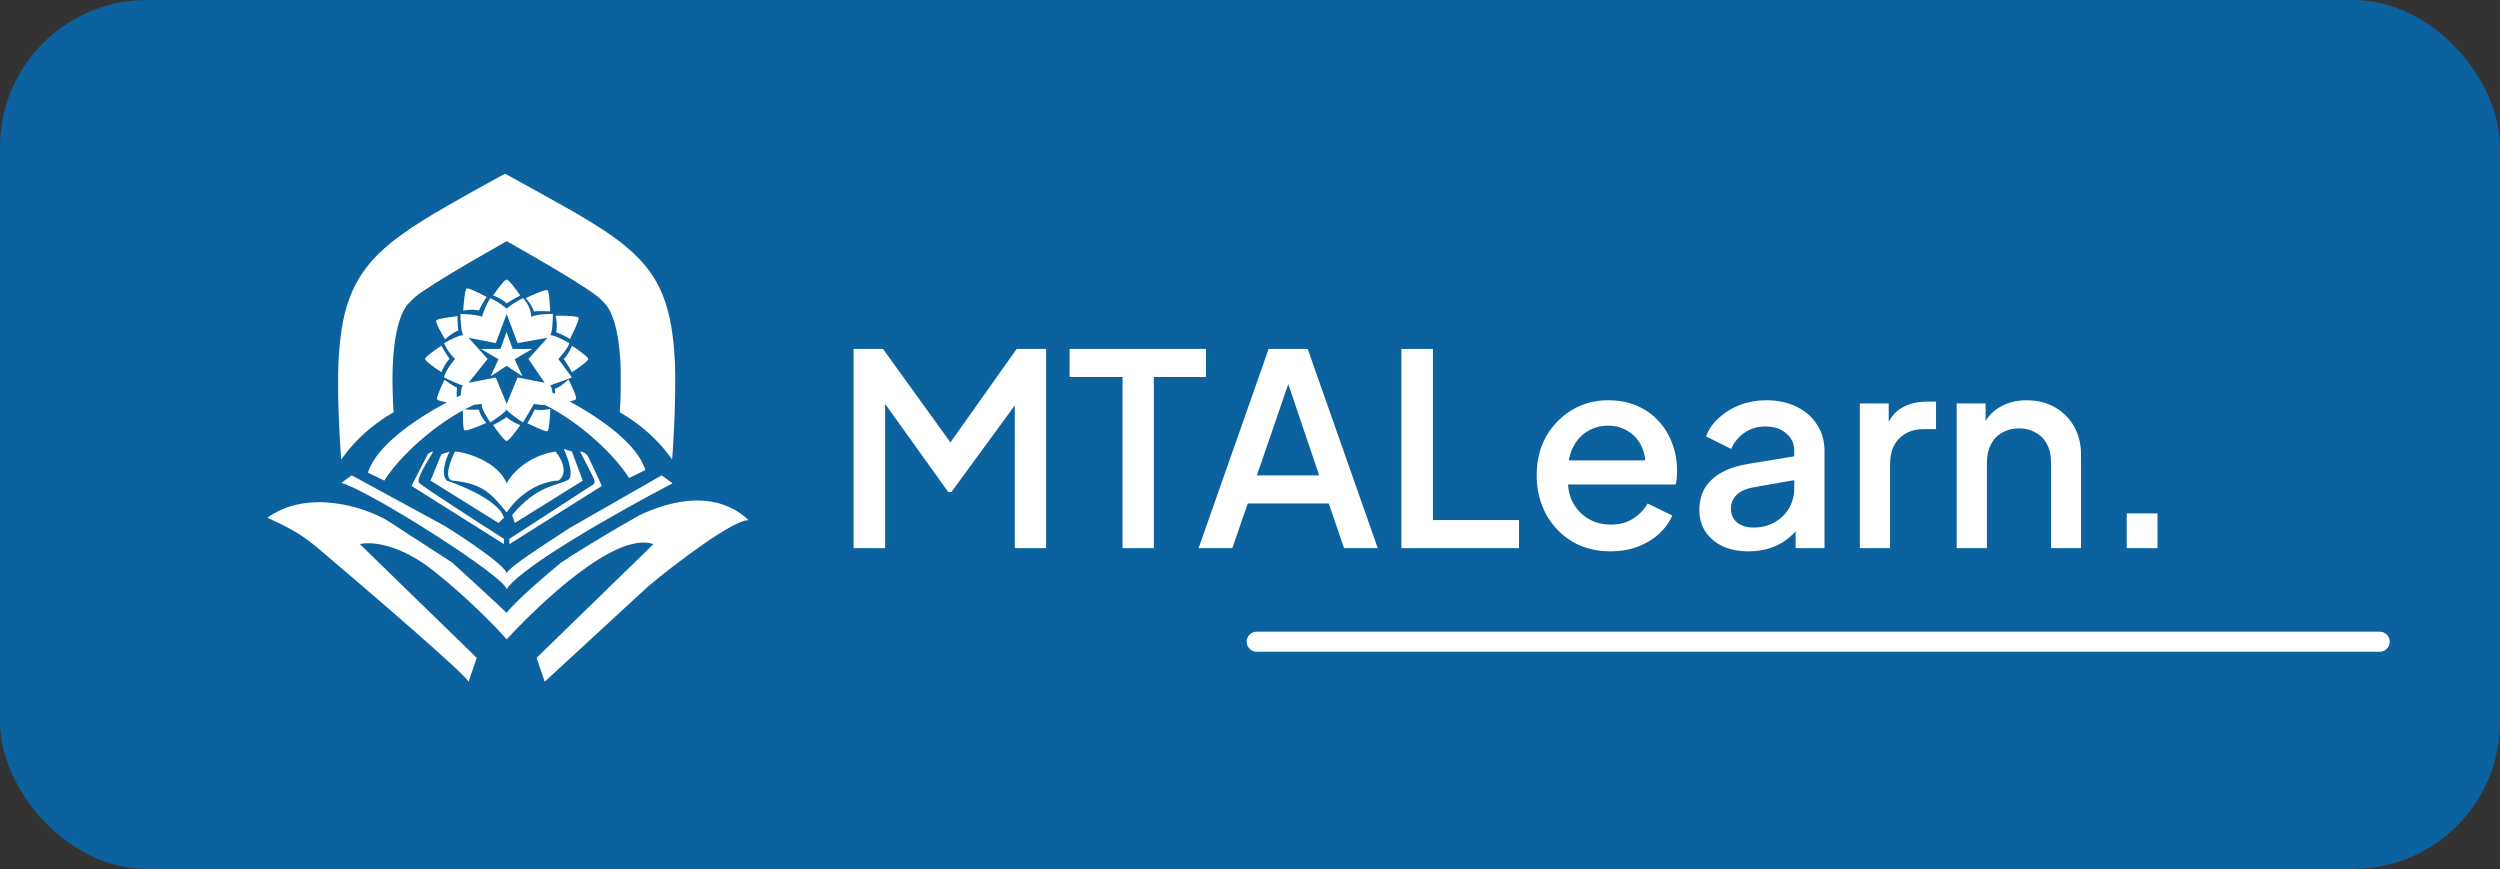 <svg width="187" height="65" viewBox="0 0 187 65" fill="none" xmlns="http://www.w3.org/2000/svg">
<rect x="0" y="0" width="187" height="65" fill="#333333" stroke="none"/>
<rect width="187" height="65" rx="11" fill="#0C629E"/>
<path d="M63.847 41V26.1H66.047L71.647 33.86H70.547L76.047 26.1H78.247V41H75.907V28.88L76.787 29.12L71.167 36.8H70.927L65.427 29.12L66.207 28.88V41H63.847ZM83.967 41V28.2H80.007V26.1H90.207V28.2H86.307V41H83.967ZM89.656 41L94.895 26.1H97.816L103.056 41H100.536L99.395 37.66H93.335L92.175 41H89.656ZM94.016 35.56H98.675L96.035 27.76H96.695L94.016 35.56ZM104.823 41V26.1H107.183V38.9H113.623V41H104.823ZM120.464 41.24C119.384 41.24 118.424 40.993 117.584 40.5C116.758 39.993 116.111 39.313 115.644 38.46C115.178 37.593 114.944 36.627 114.944 35.56C114.944 34.467 115.178 33.5 115.644 32.66C116.124 31.82 116.764 31.16 117.564 30.68C118.364 30.187 119.271 29.94 120.284 29.94C121.098 29.94 121.824 30.08 122.464 30.36C123.104 30.64 123.644 31.027 124.084 31.52C124.524 32 124.858 32.553 125.084 33.18C125.324 33.807 125.444 34.473 125.444 35.18C125.444 35.353 125.438 35.533 125.424 35.72C125.411 35.907 125.384 36.08 125.344 36.24H116.724V34.44H124.064L122.984 35.26C123.118 34.607 123.071 34.027 122.844 33.52C122.631 33 122.298 32.593 121.844 32.3C121.404 31.993 120.884 31.84 120.284 31.84C119.684 31.84 119.151 31.993 118.684 32.3C118.218 32.593 117.858 33.02 117.604 33.58C117.351 34.127 117.251 34.793 117.304 35.58C117.238 36.313 117.338 36.953 117.604 37.5C117.884 38.047 118.271 38.473 118.764 38.78C119.271 39.087 119.844 39.24 120.484 39.24C121.138 39.24 121.691 39.093 122.144 38.8C122.611 38.507 122.978 38.127 123.244 37.66L125.084 38.56C124.871 39.067 124.538 39.527 124.084 39.94C123.644 40.34 123.111 40.66 122.484 40.9C121.871 41.127 121.198 41.24 120.464 41.24ZM130.792 41.24C130.059 41.24 129.412 41.113 128.852 40.86C128.306 40.593 127.879 40.233 127.572 39.78C127.266 39.313 127.112 38.767 127.112 38.14C127.112 37.553 127.239 37.027 127.492 36.56C127.759 36.093 128.166 35.7 128.712 35.38C129.259 35.06 129.946 34.833 130.772 34.7L134.532 34.08V35.86L131.212 36.44C130.612 36.547 130.172 36.74 129.892 37.02C129.612 37.287 129.472 37.633 129.472 38.06C129.472 38.473 129.626 38.813 129.932 39.08C130.252 39.333 130.659 39.46 131.152 39.46C131.766 39.46 132.299 39.327 132.752 39.06C133.219 38.793 133.579 38.44 133.832 38C134.086 37.547 134.212 37.047 134.212 36.5V33.72C134.212 33.187 134.012 32.753 133.612 32.42C133.226 32.073 132.706 31.9 132.052 31.9C131.452 31.9 130.926 32.06 130.472 32.38C130.032 32.687 129.706 33.087 129.492 33.58L127.612 32.64C127.812 32.107 128.139 31.64 128.592 31.24C129.046 30.827 129.572 30.507 130.172 30.28C130.786 30.053 131.432 29.94 132.112 29.94C132.966 29.94 133.719 30.1 134.372 30.42C135.039 30.74 135.552 31.187 135.912 31.76C136.286 32.32 136.472 32.973 136.472 33.72V41H134.312V39.04L134.772 39.1C134.519 39.54 134.192 39.92 133.792 40.24C133.406 40.56 132.959 40.807 132.452 40.98C131.959 41.153 131.406 41.24 130.792 41.24ZM139.115 41V30.18H141.275V32.36L141.075 32.04C141.315 31.333 141.702 30.827 142.235 30.52C142.768 30.2 143.408 30.04 144.155 30.04H144.815V32.1H143.875C143.128 32.1 142.522 32.333 142.055 32.8C141.602 33.253 141.375 33.907 141.375 34.76V41H139.115ZM146.361 41V30.18H148.521V32.3L148.261 32.02C148.528 31.34 148.954 30.827 149.541 30.48C150.128 30.12 150.808 29.94 151.581 29.94C152.381 29.94 153.088 30.113 153.701 30.46C154.314 30.807 154.794 31.287 155.141 31.9C155.488 32.513 155.661 33.22 155.661 34.02V41H153.421V34.62C153.421 34.073 153.321 33.613 153.121 33.24C152.921 32.853 152.634 32.56 152.261 32.36C151.901 32.147 151.488 32.04 151.021 32.04C150.554 32.04 150.134 32.147 149.761 32.36C149.401 32.56 149.121 32.853 148.921 33.24C148.721 33.627 148.621 34.087 148.621 34.62V41H146.361ZM159.08 41V38.4H161.38V41H159.08Z" fill="white"/>
<g clip-path="url(#clip0_7_76)">
<path d="M37.891 24.83L38.345 26.098H39.815L38.498 26.868L39.08 28.149L37.891 27.365L36.701 28.149L37.283 26.868L35.966 26.098H37.436L37.891 24.83Z" fill="white"/>
<path d="M33.22 39.315L26.305 35.556L25.531 36.121C27.605 36.685 37.695 43.075 37.898 44.064C39.037 42.323 46.644 38.062 50.305 36.15L49.492 35.556L42.576 39.513C41.085 40.503 38.061 42.402 37.898 42.877C37.736 42.244 34.712 40.239 33.22 39.315Z" fill="white"/>
<path d="M26.915 40.7L35.661 49.208L35.051 50.989C34.725 50.356 27.322 43.998 23.661 40.898C22.237 39.711 21.22 39.315 20 38.722C23.051 36.545 27.254 37.93 28.949 38.92L33.831 42.085C34.915 43.075 37.248 45.212 37.898 45.845C38.549 44.969 40.881 42.974 41.966 42.085C42.644 41.624 44.773 40.265 47.864 38.524C52.949 36.15 55.39 38.326 56 38.92C55.024 38.761 50.508 42.151 48.475 43.866L40.746 50.989L40.136 49.208L48.881 40.7C46.034 39.711 40.339 45.185 37.898 47.823C37.153 46.966 35.01 44.737 32.407 42.679C29.803 40.621 27.661 40.503 26.915 40.7Z" fill="white"/>
<path d="M32 33.973L30.78 36.347L37.695 40.7V40.305C35.729 39.052 31.715 36.466 31.39 36.15C30.983 35.952 32.203 34.171 32.407 33.775C32.244 33.775 32.068 33.907 32 33.973Z" fill="white"/>
<path d="M38.102 40.305V40.7L45.017 36.347C44.746 35.754 44.163 34.488 44 34.171C43.837 33.855 43.525 33.775 43.39 33.775L44.203 35.358C44.529 35.991 44.61 36.15 44.203 36.347L38.102 40.305Z" fill="white"/>
<path d="M33.017 33.973L32.203 35.952L37.288 39.118L37.695 38.722C37.288 37.337 34.034 36.15 33.424 35.952C32.936 35.477 33.356 34.303 33.627 33.775L33.017 33.973Z" fill="white"/>
<path d="M38.508 39.118L38.305 38.524C40.136 36.347 41.559 36.347 42.373 35.952C43.024 35.794 42.508 34.303 42.169 33.578L42.78 33.775L43.593 35.952L38.508 39.118Z" fill="white"/>
<path d="M37.898 36.15C37.247 34.567 34.983 33.841 34.034 33.775C33.695 34.435 33.18 35.794 33.831 35.952C36.271 36.15 36.881 37.139 37.898 38.326C39.2 36.427 41.017 35.952 41.763 35.952C42.102 35.754 42.536 35.042 41.559 33.775C39.444 34.092 38.237 35.49 37.898 36.15Z" fill="white"/>
<path d="M36.629 13.62C33.871 15.147 32.72 15.808 31.647 16.478C29.316 17.935 27.984 19.103 27.058 20.499C26.037 22.037 25.524 23.856 25.349 26.555C25.237 28.287 25.28 30.722 25.477 33.75C25.498 34.078 25.516 34.355 25.516 34.367C25.516 34.377 25.588 34.286 25.677 34.163C26.217 33.407 26.968 32.623 27.768 31.98C28.224 31.612 28.827 31.192 29.263 30.938L29.444 30.834L29.436 30.753C29.417 30.58 29.387 29.888 29.367 29.164C29.311 27.017 29.491 25.183 29.88 23.987C30.077 23.378 30.291 22.977 30.576 22.682C31.024 22.218 31.087 22.163 31.608 21.805C32.62 21.105 34.667 19.872 37.106 18.492L37.898 18.041L38.511 18.388C40.759 19.658 42.713 20.824 43.841 21.571C44.552 22.041 44.868 22.291 45.102 22.566C45.114 22.581 45.175 22.642 45.236 22.701C45.468 22.926 45.715 23.382 45.892 23.911C46.165 24.733 46.315 25.645 46.409 27.057C46.44 27.532 46.44 29.383 46.409 29.957C46.395 30.189 46.38 30.482 46.374 30.608L46.36 30.836L46.603 30.981C47.991 31.809 49.333 33.028 50.151 34.204L50.264 34.369L50.28 34.302C50.292 34.241 50.325 33.72 50.394 32.513C50.508 30.503 50.542 28.189 50.473 26.919C50.276 23.244 49.516 21.119 47.751 19.302C46.611 18.13 45.143 17.106 42.288 15.491C41.593 15.096 37.841 13.016 37.798 13C37.78 12.992 37.295 13.25 36.629 13.62Z" fill="white"/>
<path d="M37.898 20.914C37.736 20.914 37.153 21.706 36.881 22.102C37.085 22.168 37.573 22.379 37.898 22.695C38.386 22.379 38.78 22.168 38.915 22.102C38.644 21.706 38.061 20.914 37.898 20.914Z" fill="white"/>
<path d="M37.898 32.984C38.061 32.984 38.644 32.192 38.915 31.797C38.712 31.731 38.224 31.52 37.898 31.203C37.41 31.52 37.017 31.731 36.881 31.797C37.153 32.192 37.736 32.984 37.898 32.984Z" fill="white"/>
<path d="M44 26.85C44 26.692 43.186 26.125 42.78 25.861C42.712 26.059 42.495 26.534 42.169 26.85C42.495 27.325 42.712 27.708 42.78 27.84C43.186 27.576 44 27.009 44 26.85Z" fill="white"/>
<path d="M31.797 26.85C31.797 27.009 32.61 27.576 33.017 27.84C33.085 27.642 33.302 27.167 33.627 26.85C33.302 26.375 33.085 25.993 33.017 25.861C32.61 26.125 31.797 26.692 31.797 26.85Z" fill="white"/>
<path d="M43.272 23.764C43.177 23.625 42.091 23.607 41.56 23.615C41.617 23.829 41.704 24.376 41.597 24.847C42.18 25.073 42.497 25.283 42.639 25.359C42.852 24.886 43.367 23.903 43.272 23.764Z" fill="white"/>
<path d="M32.629 23.974C32.559 24.121 33.047 24.979 33.299 25.389C33.448 25.233 33.854 24.881 34.288 24.719C34.202 24.146 34.227 23.789 34.224 23.639C33.739 23.718 32.699 23.827 32.629 23.974Z" fill="white"/>
<path d="M40.949 21.706C40.808 21.627 39.761 22.089 39.322 22.299C39.464 22.456 39.813 22.856 39.932 23.289C40.518 23.253 41.001 23.28 41.152 23.289C41.121 22.814 41.09 21.785 40.949 21.706Z" fill="white"/>
<path d="M34.91 21.581C34.772 21.659 34.674 22.766 34.648 23.238C34.854 23.198 35.375 23.109 35.814 23.228C36.065 22.721 36.322 22.332 36.403 22.21C35.97 21.997 35.048 21.504 34.91 21.581Z" fill="white"/>
<path d="M34.746 32.187C34.88 32.269 35.93 31.835 36.371 31.637C36.239 31.479 35.916 31.073 35.821 30.641C35.245 30.662 34.772 30.624 34.624 30.611C34.631 31.083 34.612 32.105 34.746 32.187Z" fill="white"/>
<path d="M40.949 32.248C41.084 32.167 41.148 31.059 41.16 30.587C40.956 30.632 40.439 30.735 39.998 30.627C39.763 31.139 39.519 31.534 39.442 31.658C39.88 31.86 40.814 32.328 40.949 32.248Z" fill="white"/>
<path fill-rule="evenodd" clip-rule="evenodd" d="M36.068 23.684C35.58 23.526 34.78 23.487 34.441 23.487C34.441 23.882 34.481 24.753 34.644 25.07C34.319 25.07 33.559 25.465 33.22 25.663C33.288 25.861 33.546 26.375 34.034 26.85C33.383 27.642 33.22 28.103 33.22 28.235C33.627 28.433 34.481 28.829 34.644 28.829C34.543 28.829 34.489 29.187 34.462 29.569C34.366 29.615 34.269 29.663 34.17 29.712C34.151 29.491 34.15 29.239 34.196 29.011C33.764 28.782 33.491 28.583 33.334 28.468C33.298 28.442 33.268 28.42 33.244 28.403C33.203 28.497 33.151 28.614 33.093 28.739C32.888 29.191 32.629 29.763 32.698 29.876C32.747 29.956 33.069 30.034 33.428 30.095C31.012 31.385 28.129 33.361 27.525 35.358L28.746 35.952C29.816 34.217 32.607 31.569 35.472 30.276C35.593 30.265 35.706 30.251 35.803 30.24C35.925 30.225 36.019 30.214 36.068 30.214C35.905 30.372 36.407 31.203 36.678 31.599C37.085 31.335 37.898 30.768 37.898 30.61C37.898 30.768 38.712 31.335 39.119 31.599C39.322 31.269 39.77 30.53 39.932 30.214C40.297 30.273 40.578 30.297 40.791 30.301C43.489 31.656 46.039 34.113 47.051 35.754L48.271 35.16C47.687 33.229 44.974 31.319 42.611 30.028C42.859 29.974 43.051 29.914 43.083 29.851C43.161 29.696 42.738 28.806 42.517 28.381C42.361 28.546 41.94 28.921 41.503 29.097C41.513 29.23 41.519 29.352 41.521 29.462C41.454 29.429 41.388 29.397 41.322 29.365C41.294 29.126 41.244 28.918 41.153 28.829L42.78 28.235L41.763 26.85C42.088 26.534 42.576 25.861 42.576 25.663C42.237 25.465 41.478 25.07 41.153 25.07C41.315 24.911 41.356 23.948 41.356 23.487C40.949 23.487 40.339 23.487 39.729 23.684C39.729 23.051 39.322 22.497 39.119 22.299C38.847 22.431 38.224 22.774 37.898 23.091C37.573 22.774 36.949 22.431 36.678 22.299C36.542 22.497 36.23 23.051 36.068 23.684ZM37.898 23.487L37.085 25.663L35.051 25.267L36.474 26.85L35.051 28.631L37.085 28.235L37.898 30.214L38.712 28.235L40.746 28.631L39.525 26.85L40.949 25.267L38.712 25.663L37.898 23.487Z" fill="white"/>
</g>
<path d="M94 48H178" stroke="white" stroke-width="1.5" stroke-linecap="round"/>
<defs>
<clipPath id="clip0_7_76">
<rect width="36" height="38" fill="white" transform="translate(20 13)"/>
</clipPath>
</defs>
</svg>
